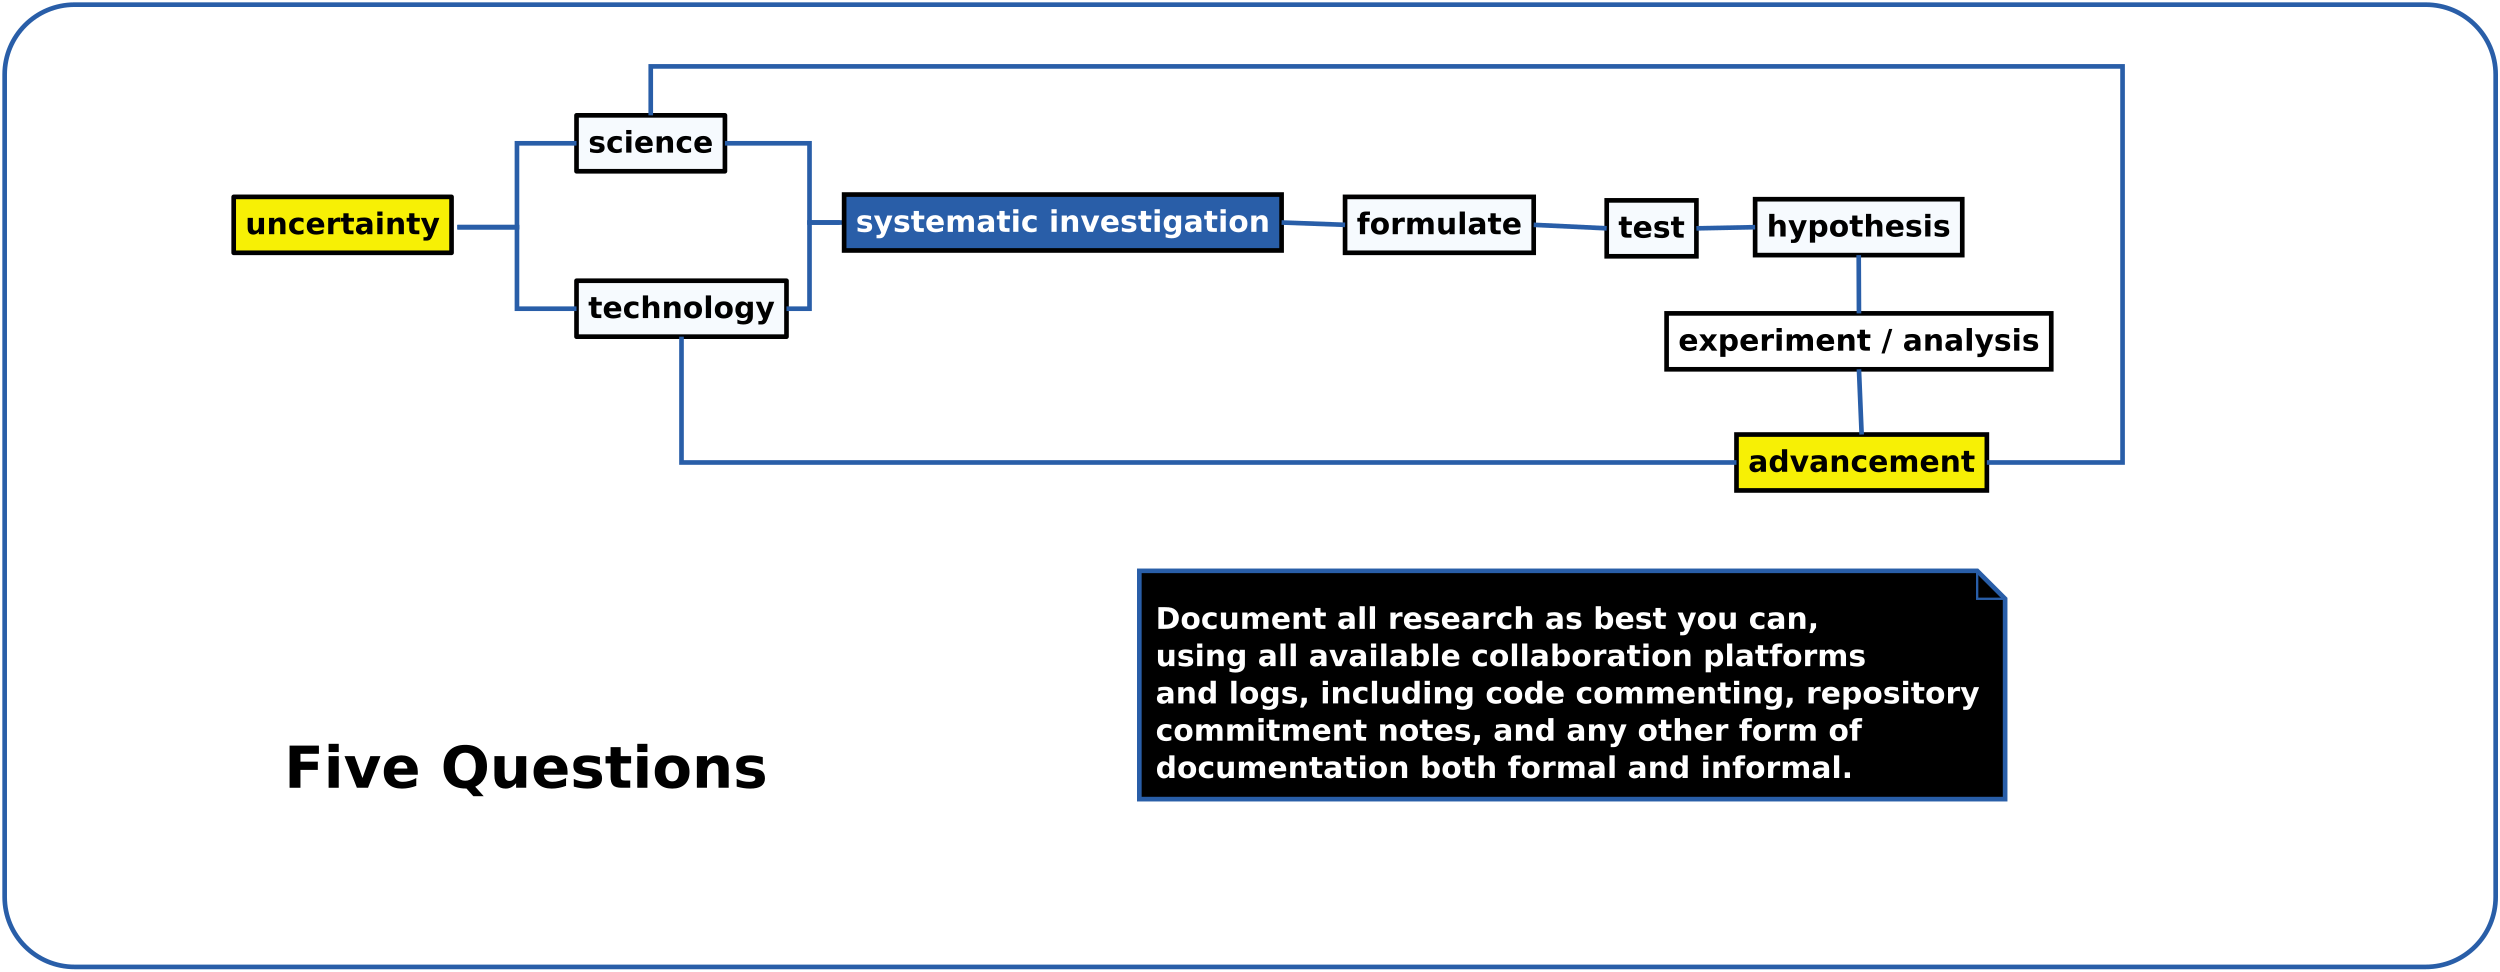 <?xml version="1.0" encoding="UTF-8"?>
<svg xmlns="http://www.w3.org/2000/svg" xmlns:xlink="http://www.w3.org/1999/xlink" width="1073pt" height="417pt" viewBox="0 0 1073 417" version="1.1">
<defs>
<g>
<symbol overflow="visible" id="glyph0-0">
<path style="stroke:none;" d="M 1.234 4.391 L 1.234 -17.5 L 13.656 -17.5 L 13.656 4.391 Z M 2.625 3 L 12.266 3 L 12.266 -16.109 L 2.625 -16.109 Z M 2.625 3 "/>
</symbol>
<symbol overflow="visible" id="glyph0-1">
<path style="stroke:none;" d="M 2.281 -18.094 L 14.875 -18.094 L 14.875 -14.578 L 6.953 -14.578 L 6.953 -11.203 L 14.406 -11.203 L 14.406 -7.672 L 6.953 -7.672 L 6.953 0 L 2.281 0 Z M 2.281 -18.094 "/>
</symbol>
<symbol overflow="visible" id="glyph0-2">
<path style="stroke:none;" d="M 2.078 -13.578 L 6.422 -13.578 L 6.422 0 L 2.078 0 Z M 2.078 -18.859 L 6.422 -18.859 L 6.422 -15.328 L 2.078 -15.328 Z M 2.078 -18.859 "/>
</symbol>
<symbol overflow="visible" id="glyph0-3">
<path style="stroke:none;" d="M 0.375 -13.578 L 4.719 -13.578 L 8.094 -4.188 L 11.469 -13.578 L 15.828 -13.578 L 10.469 0 L 5.703 0 Z M 0.375 -13.578 "/>
</symbol>
<symbol overflow="visible" id="glyph0-4">
<path style="stroke:none;" d="M 15.641 -6.828 L 15.641 -5.594 L 5.484 -5.594 C 5.598 -4.57 5.969 -3.805 6.594 -3.297 C 7.227 -2.785 8.109 -2.531 9.234 -2.531 C 10.148 -2.531 11.086 -2.664 12.047 -2.938 C 13.004 -3.207 13.988 -3.617 15 -4.172 L 15 -0.828 C 13.969 -0.441 12.938 -0.148 11.906 0.047 C 10.883 0.254 9.863 0.359 8.844 0.359 C 6.383 0.359 4.473 -0.266 3.109 -1.516 C 1.742 -2.766 1.062 -4.52 1.062 -6.781 C 1.062 -8.988 1.727 -10.727 3.062 -12 C 4.406 -13.27 6.25 -13.906 8.594 -13.906 C 10.727 -13.906 12.438 -13.258 13.719 -11.969 C 15 -10.688 15.641 -8.973 15.641 -6.828 Z M 11.172 -8.266 C 11.172 -9.086 10.93 -9.75 10.453 -10.25 C 9.973 -10.758 9.348 -11.016 8.578 -11.016 C 7.734 -11.016 7.047 -10.773 6.516 -10.297 C 5.992 -9.828 5.672 -9.148 5.547 -8.266 Z M 11.172 -8.266 "/>
</symbol>
<symbol overflow="visible" id="glyph0-5">
<path style="stroke:none;" d=""/>
</symbol>
<symbol overflow="visible" id="glyph0-6">
<path style="stroke:none;" d="M 11.047 0.328 L 10.688 0.328 C 7.695 0.328 5.375 -0.492 3.719 -2.141 C 2.062 -3.797 1.234 -6.094 1.234 -9.031 C 1.234 -11.969 2.055 -14.266 3.703 -15.922 C 5.359 -17.586 7.641 -18.422 10.547 -18.422 C 13.484 -18.422 15.77 -17.598 17.406 -15.953 C 19.039 -14.305 19.859 -12 19.859 -9.031 C 19.859 -7 19.422 -5.242 18.547 -3.766 C 17.68 -2.297 16.43 -1.191 14.797 -0.453 L 18.453 3.625 L 14 3.625 Z M 10.547 -15.047 C 9.117 -15.047 8.016 -14.52 7.234 -13.469 C 6.453 -12.414 6.062 -10.938 6.062 -9.031 C 6.062 -7.094 6.441 -5.609 7.203 -4.578 C 7.973 -3.547 9.086 -3.031 10.547 -3.031 C 11.973 -3.031 13.078 -3.555 13.859 -4.609 C 14.648 -5.66 15.047 -7.133 15.047 -9.031 C 15.047 -10.938 14.648 -12.414 13.859 -13.469 C 13.078 -14.52 11.973 -15.047 10.547 -15.047 Z M 10.547 -15.047 "/>
</symbol>
<symbol overflow="visible" id="glyph0-7">
<path style="stroke:none;" d="M 1.938 -5.281 L 1.938 -13.578 L 6.297 -13.578 L 6.297 -12.219 C 6.297 -11.477 6.289 -10.551 6.281 -9.438 C 6.281 -8.332 6.281 -7.594 6.281 -7.219 C 6.281 -6.133 6.305 -5.348 6.359 -4.859 C 6.422 -4.379 6.52 -4.031 6.656 -3.812 C 6.832 -3.531 7.062 -3.312 7.344 -3.156 C 7.633 -3.008 7.969 -2.938 8.344 -2.938 C 9.25 -2.938 9.957 -3.281 10.469 -3.969 C 10.988 -4.664 11.25 -5.633 11.25 -6.875 L 11.25 -13.578 L 15.594 -13.578 L 15.594 0 L 11.25 0 L 11.25 -1.969 C 10.594 -1.176 9.898 -0.586 9.172 -0.203 C 8.441 0.172 7.633 0.359 6.75 0.359 C 5.188 0.359 3.992 -0.117 3.172 -1.078 C 2.348 -2.047 1.938 -3.445 1.938 -5.281 Z M 1.938 -5.281 "/>
</symbol>
<symbol overflow="visible" id="glyph0-8">
<path style="stroke:none;" d="M 12.688 -13.156 L 12.688 -9.859 C 11.758 -10.242 10.863 -10.531 10 -10.719 C 9.133 -10.914 8.316 -11.016 7.547 -11.016 C 6.723 -11.016 6.109 -10.91 5.703 -10.703 C 5.305 -10.504 5.109 -10.191 5.109 -9.766 C 5.109 -9.41 5.258 -9.141 5.562 -8.953 C 5.875 -8.773 6.422 -8.641 7.203 -8.547 L 7.969 -8.438 C 10.188 -8.156 11.68 -7.691 12.453 -7.047 C 13.223 -6.398 13.609 -5.383 13.609 -4 C 13.609 -2.551 13.07 -1.461 12 -0.734 C 10.938 -0.004 9.344 0.359 7.219 0.359 C 6.32 0.359 5.395 0.285 4.438 0.141 C 3.477 -0.004 2.492 -0.219 1.484 -0.5 L 1.484 -3.797 C 2.348 -3.379 3.234 -3.062 4.141 -2.844 C 5.055 -2.633 5.984 -2.531 6.922 -2.531 C 7.766 -2.531 8.398 -2.645 8.828 -2.875 C 9.266 -3.113 9.484 -3.461 9.484 -3.922 C 9.484 -4.316 9.332 -4.609 9.031 -4.797 C 8.738 -4.984 8.156 -5.129 7.281 -5.234 L 6.516 -5.328 C 4.578 -5.578 3.219 -6.023 2.438 -6.672 C 1.664 -7.328 1.281 -8.32 1.281 -9.656 C 1.281 -11.094 1.773 -12.16 2.766 -12.859 C 3.754 -13.555 5.266 -13.906 7.297 -13.906 C 8.098 -13.906 8.938 -13.844 9.812 -13.719 C 10.695 -13.602 11.656 -13.414 12.688 -13.156 Z M 12.688 -13.156 "/>
</symbol>
<symbol overflow="visible" id="glyph0-9">
<path style="stroke:none;" d="M 6.828 -17.438 L 6.828 -13.578 L 11.297 -13.578 L 11.297 -10.469 L 6.828 -10.469 L 6.828 -4.719 C 6.828 -4.082 6.953 -3.656 7.203 -3.438 C 7.453 -3.219 7.945 -3.109 8.688 -3.109 L 10.922 -3.109 L 10.922 0 L 7.203 0 C 5.484 0 4.266 -0.352 3.547 -1.062 C 2.836 -1.781 2.484 -3 2.484 -4.719 L 2.484 -10.469 L 0.328 -10.469 L 0.328 -13.578 L 2.484 -13.578 L 2.484 -17.438 Z M 6.828 -17.438 "/>
</symbol>
<symbol overflow="visible" id="glyph0-10">
<path style="stroke:none;" d="M 8.547 -10.797 C 7.586 -10.797 6.852 -10.453 6.344 -9.766 C 5.844 -9.078 5.594 -8.082 5.594 -6.781 C 5.594 -5.477 5.844 -4.477 6.344 -3.781 C 6.852 -3.094 7.586 -2.75 8.547 -2.75 C 9.492 -2.75 10.219 -3.094 10.719 -3.781 C 11.219 -4.477 11.469 -5.477 11.469 -6.781 C 11.469 -8.082 11.219 -9.078 10.719 -9.766 C 10.219 -10.453 9.492 -10.797 8.547 -10.797 Z M 8.547 -13.906 C 10.879 -13.906 12.703 -13.273 14.016 -12.016 C 15.328 -10.754 15.984 -9.008 15.984 -6.781 C 15.984 -4.551 15.328 -2.801 14.016 -1.531 C 12.703 -0.27 10.879 0.359 8.547 0.359 C 6.203 0.359 4.367 -0.27 3.047 -1.531 C 1.723 -2.801 1.062 -4.551 1.062 -6.781 C 1.062 -9.008 1.723 -10.754 3.047 -12.016 C 4.367 -13.273 6.203 -13.906 8.547 -13.906 Z M 8.547 -13.906 "/>
</symbol>
<symbol overflow="visible" id="glyph0-11">
<path style="stroke:none;" d="M 15.734 -8.266 L 15.734 0 L 11.375 0 L 11.375 -6.328 C 11.375 -7.504 11.348 -8.312 11.297 -8.75 C 11.242 -9.195 11.148 -9.523 11.016 -9.734 C 10.848 -10.016 10.617 -10.234 10.328 -10.391 C 10.035 -10.547 9.703 -10.625 9.328 -10.625 C 8.43 -10.625 7.723 -10.273 7.203 -9.578 C 6.68 -8.879 6.422 -7.914 6.422 -6.688 L 6.422 0 L 2.078 0 L 2.078 -13.578 L 6.422 -13.578 L 6.422 -11.594 C 7.078 -12.383 7.77 -12.969 8.5 -13.344 C 9.238 -13.719 10.055 -13.906 10.953 -13.906 C 12.516 -13.906 13.703 -13.422 14.516 -12.453 C 15.328 -11.492 15.734 -10.098 15.734 -8.266 Z M 15.734 -8.266 "/>
</symbol>
<symbol overflow="visible" id="glyph1-0">
<path style="stroke:none;" d="M 0.641 2.266 L 0.641 -9.016 L 7.031 -9.016 L 7.031 2.266 Z M 1.359 1.547 L 6.328 1.547 L 6.328 -8.297 L 1.359 -8.297 Z M 1.359 1.547 "/>
</symbol>
<symbol overflow="visible" id="glyph1-1">
<path style="stroke:none;" d="M 1 -2.719 L 1 -7 L 3.25 -7 L 3.25 -6.297 C 3.25 -5.922 3.242 -5.445 3.234 -4.875 C 3.234 -4.301 3.234 -3.914 3.234 -3.719 C 3.234 -3.156 3.25 -2.75 3.281 -2.5 C 3.312 -2.258 3.363 -2.082 3.438 -1.969 C 3.52 -1.82 3.633 -1.707 3.781 -1.625 C 3.938 -1.551 4.109 -1.516 4.297 -1.516 C 4.766 -1.516 5.129 -1.691 5.391 -2.047 C 5.66 -2.41 5.797 -2.91 5.797 -3.547 L 5.797 -7 L 8.031 -7 L 8.031 0 L 5.797 0 L 5.797 -1.016 C 5.461 -0.609 5.102 -0.305 4.719 -0.109 C 4.344 0.086 3.93 0.188 3.484 0.188 C 2.672 0.188 2.051 -0.062 1.625 -0.562 C 1.207 -1.062 1 -1.781 1 -2.719 Z M 1 -2.719 "/>
</symbol>
<symbol overflow="visible" id="glyph1-2">
<path style="stroke:none;" d="M 8.109 -4.266 L 8.109 0 L 5.859 0 L 5.859 -3.266 C 5.859 -3.867 5.844 -4.285 5.812 -4.516 C 5.789 -4.742 5.75 -4.91 5.688 -5.016 C 5.594 -5.16 5.469 -5.273 5.312 -5.359 C 5.164 -5.441 5 -5.484 4.812 -5.484 C 4.344 -5.484 3.973 -5.301 3.703 -4.938 C 3.441 -4.582 3.312 -4.082 3.312 -3.438 L 3.312 0 L 1.078 0 L 1.078 -7 L 3.312 -7 L 3.312 -5.969 C 3.645 -6.375 4 -6.676 4.375 -6.875 C 4.758 -7.07 5.18 -7.172 5.641 -7.172 C 6.453 -7.172 7.066 -6.922 7.484 -6.422 C 7.898 -5.93 8.109 -5.211 8.109 -4.266 Z M 8.109 -4.266 "/>
</symbol>
<symbol overflow="visible" id="glyph1-3">
<path style="stroke:none;" d="M 6.734 -6.781 L 6.734 -4.953 C 6.43 -5.16 6.125 -5.312 5.812 -5.406 C 5.508 -5.508 5.191 -5.562 4.859 -5.562 C 4.234 -5.562 3.742 -5.379 3.391 -5.016 C 3.047 -4.648 2.875 -4.145 2.875 -3.5 C 2.875 -2.844 3.047 -2.332 3.391 -1.969 C 3.742 -1.602 4.234 -1.422 4.859 -1.422 C 5.211 -1.422 5.547 -1.473 5.859 -1.578 C 6.172 -1.68 6.461 -1.832 6.734 -2.031 L 6.734 -0.203 C 6.379 -0.078 6.02 0.016 5.656 0.078 C 5.301 0.148 4.941 0.188 4.578 0.188 C 3.316 0.188 2.328 -0.133 1.609 -0.781 C 0.898 -1.438 0.547 -2.344 0.547 -3.5 C 0.547 -4.645 0.898 -5.539 1.609 -6.188 C 2.328 -6.844 3.316 -7.172 4.578 -7.172 C 4.941 -7.172 5.301 -7.133 5.656 -7.062 C 6.02 -7 6.379 -6.906 6.734 -6.781 Z M 6.734 -6.781 "/>
</symbol>
<symbol overflow="visible" id="glyph1-4">
<path style="stroke:none;" d="M 8.062 -3.516 L 8.062 -2.875 L 2.828 -2.875 C 2.879 -2.352 3.066 -1.961 3.391 -1.703 C 3.723 -1.441 4.18 -1.312 4.766 -1.312 C 5.234 -1.312 5.711 -1.379 6.203 -1.516 C 6.703 -1.648 7.211 -1.863 7.734 -2.156 L 7.734 -0.422 C 7.203 -0.223 6.672 -0.07 6.141 0.031 C 5.609 0.133 5.082 0.188 4.562 0.188 C 3.289 0.188 2.301 -0.133 1.594 -0.781 C 0.895 -1.426 0.547 -2.332 0.547 -3.5 C 0.547 -4.633 0.891 -5.531 1.578 -6.188 C 2.273 -6.844 3.227 -7.172 4.438 -7.172 C 5.531 -7.172 6.406 -6.836 7.062 -6.172 C 7.727 -5.516 8.062 -4.629 8.062 -3.516 Z M 5.766 -4.266 C 5.766 -4.691 5.641 -5.035 5.391 -5.297 C 5.141 -5.555 4.816 -5.688 4.422 -5.688 C 3.984 -5.688 3.629 -5.562 3.359 -5.312 C 3.086 -5.07 2.922 -4.723 2.859 -4.266 Z M 5.766 -4.266 "/>
</symbol>
<symbol overflow="visible" id="glyph1-5">
<path style="stroke:none;" d="M 6.281 -5.094 C 6.082 -5.188 5.883 -5.254 5.688 -5.297 C 5.5 -5.336 5.305 -5.359 5.109 -5.359 C 4.535 -5.359 4.094 -5.172 3.781 -4.797 C 3.469 -4.43 3.312 -3.906 3.312 -3.219 L 3.312 0 L 1.078 0 L 1.078 -7 L 3.312 -7 L 3.312 -5.844 C 3.602 -6.301 3.93 -6.633 4.297 -6.844 C 4.672 -7.062 5.117 -7.172 5.641 -7.172 C 5.711 -7.172 5.789 -7.164 5.875 -7.156 C 5.969 -7.145 6.098 -7.129 6.266 -7.109 Z M 6.281 -5.094 "/>
</symbol>
<symbol overflow="visible" id="glyph1-6">
<path style="stroke:none;" d="M 3.516 -8.984 L 3.516 -7 L 5.828 -7 L 5.828 -5.406 L 3.516 -5.406 L 3.516 -2.438 C 3.516 -2.102 3.578 -1.879 3.703 -1.766 C 3.836 -1.648 4.098 -1.594 4.484 -1.594 L 5.625 -1.594 L 5.625 0 L 3.719 0 C 2.832 0 2.203 -0.18 1.828 -0.547 C 1.461 -0.922 1.281 -1.551 1.281 -2.438 L 1.281 -5.406 L 0.172 -5.406 L 0.172 -7 L 1.281 -7 L 1.281 -8.984 Z M 3.516 -8.984 "/>
</symbol>
<symbol overflow="visible" id="glyph1-7">
<path style="stroke:none;" d="M 4.219 -3.156 C 3.75 -3.156 3.395 -3.07 3.156 -2.906 C 2.926 -2.75 2.812 -2.52 2.812 -2.219 C 2.812 -1.926 2.906 -1.703 3.094 -1.547 C 3.281 -1.391 3.539 -1.312 3.875 -1.312 C 4.301 -1.312 4.656 -1.461 4.938 -1.766 C 5.227 -2.066 5.375 -2.441 5.375 -2.891 L 5.375 -3.156 Z M 7.625 -4 L 7.625 0 L 5.375 0 L 5.375 -1.031 C 5.07 -0.613 4.734 -0.305 4.359 -0.109 C 3.984 0.086 3.531 0.188 3 0.188 C 2.27 0.188 1.676 -0.023 1.219 -0.453 C 0.77 -0.879 0.547 -1.426 0.547 -2.094 C 0.547 -2.914 0.828 -3.52 1.391 -3.906 C 1.961 -4.289 2.852 -4.484 4.062 -4.484 L 5.375 -4.484 L 5.375 -4.656 C 5.375 -5.008 5.234 -5.27 4.953 -5.438 C 4.672 -5.602 4.238 -5.688 3.656 -5.688 C 3.176 -5.688 2.727 -5.633 2.312 -5.531 C 1.895 -5.438 1.508 -5.297 1.156 -5.109 L 1.156 -6.812 C 1.633 -6.926 2.113 -7.016 2.594 -7.078 C 3.082 -7.141 3.57 -7.172 4.062 -7.172 C 5.32 -7.172 6.227 -6.922 6.781 -6.422 C 7.344 -5.922 7.625 -5.113 7.625 -4 Z M 7.625 -4 "/>
</symbol>
<symbol overflow="visible" id="glyph1-8">
<path style="stroke:none;" d="M 1.078 -7 L 3.312 -7 L 3.312 0 L 1.078 0 Z M 1.078 -9.719 L 3.312 -9.719 L 3.312 -7.891 L 1.078 -7.891 Z M 1.078 -9.719 "/>
</symbol>
<symbol overflow="visible" id="glyph1-9">
<path style="stroke:none;" d="M 0.156 -7 L 2.391 -7 L 4.281 -2.25 L 5.875 -7 L 8.109 -7 L 5.172 0.656 C 4.867 1.438 4.52 1.984 4.125 2.297 C 3.738 2.609 3.223 2.766 2.578 2.766 L 1.281 2.766 L 1.281 1.297 L 1.984 1.297 C 2.359 1.297 2.629 1.234 2.797 1.109 C 2.973 0.992 3.113 0.781 3.219 0.469 L 3.281 0.266 Z M 0.156 -7 "/>
</symbol>
<symbol overflow="visible" id="glyph1-10">
<path style="stroke:none;" d="M 6.547 -6.781 L 6.547 -5.078 C 6.066 -5.273 5.602 -5.426 5.156 -5.531 C 4.707 -5.633 4.285 -5.688 3.891 -5.688 C 3.461 -5.688 3.145 -5.629 2.938 -5.516 C 2.738 -5.41 2.641 -5.25 2.641 -5.031 C 2.641 -4.852 2.719 -4.711 2.875 -4.609 C 3.031 -4.516 3.312 -4.445 3.719 -4.406 L 4.109 -4.344 C 5.254 -4.195 6.023 -3.957 6.422 -3.625 C 6.816 -3.289 7.016 -2.77 7.016 -2.062 C 7.016 -1.312 6.738 -0.75 6.188 -0.375 C 5.633 0 4.812 0.188 3.719 0.188 C 3.258 0.188 2.781 0.148 2.281 0.078 C 1.789 0.004 1.285 -0.102 0.766 -0.25 L 0.766 -1.953 C 1.211 -1.734 1.672 -1.57 2.141 -1.469 C 2.609 -1.363 3.082 -1.312 3.562 -1.312 C 4 -1.312 4.328 -1.367 4.547 -1.484 C 4.773 -1.609 4.891 -1.789 4.891 -2.031 C 4.891 -2.227 4.812 -2.375 4.656 -2.469 C 4.508 -2.57 4.207 -2.648 3.75 -2.703 L 3.359 -2.75 C 2.359 -2.875 1.656 -3.102 1.25 -3.438 C 0.852 -3.781 0.656 -4.297 0.656 -4.984 C 0.656 -5.723 0.91 -6.27 1.422 -6.625 C 1.93 -6.988 2.711 -7.172 3.766 -7.172 C 4.172 -7.172 4.602 -7.141 5.062 -7.078 C 5.52 -7.016 6.016 -6.914 6.547 -6.781 Z M 6.547 -6.781 "/>
</symbol>
<symbol overflow="visible" id="glyph1-11">
<path style="stroke:none;" d="M 8.109 -4.266 L 8.109 0 L 5.859 0 L 5.859 -3.25 C 5.859 -3.863 5.844 -4.285 5.812 -4.516 C 5.789 -4.742 5.75 -4.91 5.688 -5.016 C 5.594 -5.16 5.469 -5.273 5.312 -5.359 C 5.164 -5.441 5 -5.484 4.812 -5.484 C 4.344 -5.484 3.973 -5.301 3.703 -4.938 C 3.441 -4.582 3.312 -4.082 3.312 -3.438 L 3.312 0 L 1.078 0 L 1.078 -9.719 L 3.312 -9.719 L 3.312 -5.969 C 3.645 -6.375 4 -6.676 4.375 -6.875 C 4.758 -7.07 5.18 -7.172 5.641 -7.172 C 6.453 -7.172 7.066 -6.922 7.484 -6.422 C 7.898 -5.93 8.109 -5.211 8.109 -4.266 Z M 8.109 -4.266 "/>
</symbol>
<symbol overflow="visible" id="glyph1-12">
<path style="stroke:none;" d="M 4.406 -5.562 C 3.906 -5.562 3.523 -5.383 3.266 -5.031 C 3.004 -4.676 2.875 -4.164 2.875 -3.5 C 2.875 -2.82 3.004 -2.305 3.266 -1.953 C 3.523 -1.598 3.906 -1.422 4.406 -1.422 C 4.895 -1.422 5.266 -1.598 5.516 -1.953 C 5.773 -2.305 5.906 -2.82 5.906 -3.5 C 5.906 -4.164 5.773 -4.676 5.516 -5.031 C 5.266 -5.383 4.895 -5.562 4.406 -5.562 Z M 4.406 -7.172 C 5.613 -7.172 6.551 -6.844 7.219 -6.188 C 7.895 -5.539 8.234 -4.645 8.234 -3.5 C 8.234 -2.344 7.895 -1.438 7.219 -0.781 C 6.551 -0.133 5.613 0.188 4.406 0.188 C 3.195 0.188 2.25 -0.133 1.562 -0.781 C 0.883 -1.438 0.547 -2.344 0.547 -3.5 C 0.547 -4.645 0.883 -5.539 1.562 -6.188 C 2.25 -6.844 3.195 -7.172 4.406 -7.172 Z M 4.406 -7.172 "/>
</symbol>
<symbol overflow="visible" id="glyph1-13">
<path style="stroke:none;" d="M 1.078 -9.719 L 3.312 -9.719 L 3.312 0 L 1.078 0 Z M 1.078 -9.719 "/>
</symbol>
<symbol overflow="visible" id="glyph1-14">
<path style="stroke:none;" d="M 5.844 -1.188 C 5.531 -0.781 5.188 -0.477 4.812 -0.281 C 4.445 -0.094 4.02 0 3.531 0 C 2.676 0 1.969 -0.332 1.406 -1 C 0.852 -1.676 0.578 -2.535 0.578 -3.578 C 0.578 -4.629 0.852 -5.488 1.406 -6.156 C 1.969 -6.82 2.676 -7.156 3.531 -7.156 C 4.02 -7.156 4.445 -7.055 4.812 -6.859 C 5.188 -6.672 5.531 -6.375 5.844 -5.969 L 5.844 -7 L 8.078 -7 L 8.078 -0.703 C 8.078 0.422 7.723 1.281 7.016 1.875 C 6.305 2.469 5.281 2.766 3.938 2.766 C 3.5 2.766 3.07 2.727 2.656 2.656 C 2.25 2.594 1.844 2.492 1.438 2.359 L 1.438 0.609 C 1.82 0.836 2.203 1.004 2.578 1.109 C 2.953 1.223 3.332 1.281 3.719 1.281 C 4.445 1.281 4.984 1.117 5.328 0.797 C 5.672 0.473 5.844 -0.023 5.844 -0.703 Z M 4.359 -5.547 C 3.898 -5.547 3.539 -5.375 3.281 -5.031 C 3.02 -4.688 2.891 -4.203 2.891 -3.578 C 2.891 -2.941 3.016 -2.457 3.266 -2.125 C 3.516 -1.789 3.879 -1.625 4.359 -1.625 C 4.828 -1.625 5.191 -1.797 5.453 -2.141 C 5.711 -2.484 5.844 -2.961 5.844 -3.578 C 5.844 -4.203 5.711 -4.688 5.453 -5.031 C 5.191 -5.375 4.828 -5.547 4.359 -5.547 Z M 4.359 -5.547 "/>
</symbol>
<symbol overflow="visible" id="glyph1-15">
<path style="stroke:none;" d="M 7.562 -5.844 C 7.844 -6.27 8.176 -6.598 8.562 -6.828 C 8.957 -7.055 9.391 -7.172 9.859 -7.172 C 10.66 -7.172 11.27 -6.922 11.688 -6.422 C 12.113 -5.93 12.328 -5.211 12.328 -4.266 L 12.328 0 L 10.078 0 L 10.078 -3.656 C 10.078 -3.707 10.078 -3.758 10.078 -3.812 C 10.078 -3.875 10.078 -3.957 10.078 -4.062 C 10.078 -4.562 10.004 -4.922 9.859 -5.141 C 9.711 -5.367 9.477 -5.484 9.156 -5.484 C 8.727 -5.484 8.398 -5.305 8.172 -4.953 C 7.941 -4.609 7.82 -4.102 7.812 -3.438 L 7.812 0 L 5.562 0 L 5.562 -3.656 C 5.562 -4.426 5.492 -4.922 5.359 -5.141 C 5.234 -5.367 5 -5.484 4.656 -5.484 C 4.227 -5.484 3.895 -5.305 3.656 -4.953 C 3.426 -4.598 3.312 -4.094 3.312 -3.438 L 3.312 0 L 1.062 0 L 1.062 -7 L 3.312 -7 L 3.312 -5.969 C 3.582 -6.363 3.895 -6.66 4.25 -6.859 C 4.613 -7.066 5.008 -7.172 5.438 -7.172 C 5.914 -7.172 6.336 -7.051 6.703 -6.812 C 7.078 -6.582 7.363 -6.258 7.562 -5.844 Z M 7.562 -5.844 "/>
</symbol>
<symbol overflow="visible" id="glyph1-16">
<path style="stroke:none;" d=""/>
</symbol>
<symbol overflow="visible" id="glyph1-17">
<path style="stroke:none;" d="M 0.188 -7 L 2.438 -7 L 4.172 -2.156 L 5.906 -7 L 8.156 -7 L 5.406 0 L 2.938 0 Z M 0.188 -7 "/>
</symbol>
<symbol overflow="visible" id="glyph1-18">
<path style="stroke:none;" d="M 5.688 -9.719 L 5.688 -8.25 L 4.438 -8.25 C 4.125 -8.25 3.906 -8.191 3.781 -8.078 C 3.656 -7.961 3.594 -7.766 3.594 -7.484 L 3.594 -7 L 5.5 -7 L 5.5 -5.406 L 3.594 -5.406 L 3.594 0 L 1.359 0 L 1.359 -5.406 L 0.25 -5.406 L 0.25 -7 L 1.359 -7 L 1.359 -7.484 C 1.359 -8.242 1.566 -8.805 1.984 -9.172 C 2.41 -9.535 3.07 -9.719 3.969 -9.719 Z M 5.688 -9.719 "/>
</symbol>
<symbol overflow="visible" id="glyph1-19">
<path style="stroke:none;" d="M 3.312 -1.016 L 3.312 2.656 L 1.078 2.656 L 1.078 -7 L 3.312 -7 L 3.312 -5.969 C 3.625 -6.375 3.969 -6.676 4.344 -6.875 C 4.719 -7.07 5.145 -7.172 5.625 -7.172 C 6.488 -7.172 7.195 -6.828 7.75 -6.141 C 8.301 -5.453 8.578 -4.57 8.578 -3.5 C 8.578 -2.414 8.301 -1.531 7.75 -0.844 C 7.195 -0.156 6.488 0.188 5.625 0.188 C 5.145 0.188 4.719 0.086 4.344 -0.109 C 3.969 -0.305 3.625 -0.609 3.312 -1.016 Z M 4.797 -5.547 C 4.316 -5.547 3.945 -5.367 3.688 -5.016 C 3.438 -4.66 3.312 -4.156 3.312 -3.5 C 3.312 -2.832 3.438 -2.32 3.688 -1.969 C 3.945 -1.613 4.316 -1.438 4.797 -1.438 C 5.273 -1.438 5.641 -1.613 5.891 -1.969 C 6.148 -2.32 6.281 -2.832 6.281 -3.5 C 6.281 -4.164 6.148 -4.672 5.891 -5.016 C 5.641 -5.367 5.273 -5.547 4.797 -5.547 Z M 4.797 -5.547 "/>
</symbol>
<symbol overflow="visible" id="glyph1-20">
<path style="stroke:none;" d="M 2.844 -3.578 L 0.312 -7 L 2.688 -7 L 4.125 -4.922 L 5.562 -7 L 7.938 -7 L 5.406 -3.594 L 8.062 0 L 5.688 0 L 4.125 -2.219 L 2.562 0 L 0.188 0 Z M 2.844 -3.578 "/>
</symbol>
<symbol overflow="visible" id="glyph1-21">
<path style="stroke:none;" d="M 3.281 -9.328 L 4.672 -9.328 L 1.375 1.188 L 0 1.188 Z M 3.281 -9.328 "/>
</symbol>
<symbol overflow="visible" id="glyph1-22">
<path style="stroke:none;" d="M 5.844 -5.969 L 5.844 -9.719 L 8.078 -9.719 L 8.078 0 L 5.844 0 L 5.844 -1.016 C 5.531 -0.598 5.188 -0.289 4.812 -0.094 C 4.445 0.094 4.02 0.188 3.531 0.188 C 2.664 0.188 1.957 -0.156 1.406 -0.844 C 0.852 -1.531 0.578 -2.414 0.578 -3.5 C 0.578 -4.57 0.852 -5.453 1.406 -6.141 C 1.957 -6.828 2.664 -7.172 3.531 -7.172 C 4.008 -7.172 4.438 -7.07 4.812 -6.875 C 5.188 -6.676 5.531 -6.375 5.844 -5.969 Z M 4.359 -1.438 C 4.836 -1.438 5.203 -1.613 5.453 -1.969 C 5.711 -2.32 5.844 -2.832 5.844 -3.5 C 5.844 -4.164 5.711 -4.672 5.453 -5.016 C 5.203 -5.367 4.836 -5.547 4.359 -5.547 C 3.891 -5.547 3.523 -5.367 3.266 -5.016 C 3.016 -4.672 2.891 -4.164 2.891 -3.5 C 2.891 -2.832 3.016 -2.32 3.266 -1.969 C 3.523 -1.613 3.891 -1.438 4.359 -1.438 Z M 4.359 -1.438 "/>
</symbol>
<symbol overflow="visible" id="glyph1-23">
<path style="stroke:none;" d="M 3.578 -7.516 L 3.578 -1.812 L 4.438 -1.812 C 5.426 -1.812 6.176 -2.055 6.688 -2.547 C 7.207 -3.035 7.469 -3.742 7.469 -4.672 C 7.469 -5.598 7.207 -6.301 6.688 -6.781 C 6.176 -7.27 5.426 -7.516 4.438 -7.516 Z M 1.172 -9.328 L 3.719 -9.328 C 5.133 -9.328 6.188 -9.223 6.875 -9.016 C 7.57 -8.816 8.164 -8.477 8.656 -8 C 9.094 -7.57 9.414 -7.082 9.625 -6.531 C 9.844 -5.988 9.953 -5.367 9.953 -4.672 C 9.953 -3.973 9.844 -3.348 9.625 -2.797 C 9.414 -2.242 9.094 -1.754 8.656 -1.328 C 8.156 -0.848 7.555 -0.504 6.859 -0.297 C 6.16 -0.098 5.113 0 3.719 0 L 1.172 0 Z M 1.172 -9.328 "/>
</symbol>
<symbol overflow="visible" id="glyph1-24">
<path style="stroke:none;" d="M 4.797 -1.438 C 5.273 -1.438 5.641 -1.613 5.891 -1.969 C 6.148 -2.32 6.281 -2.832 6.281 -3.5 C 6.281 -4.164 6.148 -4.672 5.891 -5.016 C 5.641 -5.367 5.273 -5.547 4.797 -5.547 C 4.316 -5.547 3.945 -5.367 3.688 -5.016 C 3.438 -4.66 3.312 -4.156 3.312 -3.5 C 3.312 -2.832 3.438 -2.32 3.688 -1.969 C 3.945 -1.613 4.316 -1.438 4.797 -1.438 Z M 3.312 -5.969 C 3.625 -6.375 3.969 -6.676 4.344 -6.875 C 4.719 -7.07 5.145 -7.172 5.625 -7.172 C 6.488 -7.172 7.195 -6.828 7.75 -6.141 C 8.301 -5.453 8.578 -4.57 8.578 -3.5 C 8.578 -2.414 8.301 -1.531 7.75 -0.844 C 7.195 -0.156 6.488 0.188 5.625 0.188 C 5.145 0.188 4.719 0.086 4.344 -0.109 C 3.969 -0.305 3.625 -0.609 3.312 -1.016 L 3.312 0 L 1.078 0 L 1.078 -9.719 L 3.312 -9.719 Z M 3.312 -5.969 "/>
</symbol>
<symbol overflow="visible" id="glyph1-25">
<path style="stroke:none;" d="M 1.312 -2.422 L 3.562 -2.422 L 3.562 -0.516 L 2.016 1.812 L 0.688 1.812 L 1.312 -0.516 Z M 1.312 -2.422 "/>
</symbol>
<symbol overflow="visible" id="glyph1-26">
<path style="stroke:none;" d="M 1.312 -2.422 L 3.562 -2.422 L 3.562 0 L 1.312 0 Z M 1.312 -2.422 "/>
</symbol>
</g>
</defs>
<g id="surface201888">
<rect x="0" y="0" width="1073" height="417" style="fill:rgb(100%,100%,100%);fill-opacity:1;stroke:none;"/>
<path style="fill-rule:evenodd;fill:rgb(100%,100%,100%);fill-opacity:1;stroke-width:0.1;stroke-linecap:butt;stroke-linejoin:round;stroke:rgb(16.078%,36.863%,65.882%);stroke-opacity:1;stroke-miterlimit:10;" d="M 5.85 3.15 C 5.021 3.15 4.35 3.821 4.35 4.65 L 4.35 22.3 C 4.35 23.129 5.021 23.8 5.85 23.8 L 56.307 23.8 C 57.136 23.8 57.807 23.129 57.807 22.3 L 57.807 4.65 C 57.807 3.821 57.136 3.15 56.307 3.15 Z M 5.85 3.15 " transform="matrix(20,0,0,20,-85,-61)"/>
<g style="fill:rgb(0%,0%,0%);fill-opacity:1;">
  <use xlink:href="#glyph0-1" x="122" y="338.107"/>
  <use xlink:href="#glyph0-2" x="138.965" y="338.107"/>
  <use xlink:href="#glyph0-3" x="147.477" y="338.107"/>
  <use xlink:href="#glyph0-4" x="163.666" y="338.107"/>
  <use xlink:href="#glyph0-5" x="180.51" y="338.107"/>
  <use xlink:href="#glyph0-6" x="189.156" y="338.107"/>
  <use xlink:href="#glyph0-7" x="210.268" y="338.107"/>
  <use xlink:href="#glyph0-4" x="227.948" y="338.107"/>
  <use xlink:href="#glyph0-8" x="244.792" y="338.107"/>
  <use xlink:href="#glyph0-9" x="259.574" y="338.107"/>
  <use xlink:href="#glyph0-2" x="271.446" y="338.107"/>
  <use xlink:href="#glyph0-10" x="279.958" y="338.107"/>
  <use xlink:href="#glyph0-11" x="297.02" y="338.107"/>
  <use xlink:href="#glyph0-8" x="314.701" y="338.107"/>
</g>
<path style="fill-rule:evenodd;fill:rgb(96.863%,94.118%,1.961%);fill-opacity:1;stroke-width:0.1;stroke-linecap:butt;stroke-linejoin:round;stroke:rgb(0%,0%,0%);stroke-opacity:1;stroke-miterlimit:10;" d="M 9.265 7.275 L 13.94 7.275 L 13.94 8.475 L 9.265 8.475 Z M 9.265 7.275 " transform="matrix(20,0,0,20,-85,-61)"/>
<g style="fill:rgb(0%,0%,0%);fill-opacity:1;">
  <use xlink:href="#glyph1-1" x="105.293" y="100.506"/>
  <use xlink:href="#glyph1-2" x="114.405" y="100.506"/>
  <use xlink:href="#glyph1-3" x="123.518" y="100.506"/>
  <use xlink:href="#glyph1-4" x="131.105" y="100.506"/>
  <use xlink:href="#glyph1-5" x="139.786" y="100.506"/>
  <use xlink:href="#glyph1-6" x="146.099" y="100.506"/>
  <use xlink:href="#glyph1-7" x="152.217" y="100.506"/>
  <use xlink:href="#glyph1-8" x="160.855" y="100.506"/>
  <use xlink:href="#glyph1-2" x="165.242" y="100.506"/>
  <use xlink:href="#glyph1-6" x="174.355" y="100.506"/>
  <use xlink:href="#glyph1-9" x="180.473" y="100.506"/>
</g>
<path style="fill-rule:evenodd;fill:rgb(96.471%,98.039%,99.608%);fill-opacity:1;stroke-width:0.1;stroke-linecap:butt;stroke-linejoin:round;stroke:rgb(0%,0%,0%);stroke-opacity:1;stroke-miterlimit:10;" d="M 16.622 5.525 L 19.807 5.525 L 19.807 6.725 L 16.622 6.725 Z M 16.622 5.525 " transform="matrix(20,0,0,20,-85,-61)"/>
<g style="fill:rgb(0%,0%,0%);fill-opacity:1;">
  <use xlink:href="#glyph1-10" x="252.484" y="65.506"/>
  <use xlink:href="#glyph1-3" x="260.103" y="65.506"/>
  <use xlink:href="#glyph1-8" x="267.69" y="65.506"/>
  <use xlink:href="#glyph1-4" x="272.078" y="65.506"/>
  <use xlink:href="#glyph1-2" x="280.759" y="65.506"/>
  <use xlink:href="#glyph1-3" x="289.871" y="65.506"/>
  <use xlink:href="#glyph1-4" x="297.459" y="65.506"/>
</g>
<path style="fill-rule:evenodd;fill:rgb(96.471%,98.039%,99.608%);fill-opacity:1;stroke-width:0.1;stroke-linecap:butt;stroke-linejoin:round;stroke:rgb(0%,0%,0%);stroke-opacity:1;stroke-miterlimit:10;" d="M 16.622 9.075 L 21.128 9.075 L 21.128 10.275 L 16.622 10.275 Z M 16.622 9.075 " transform="matrix(20,0,0,20,-85,-61)"/>
<g style="fill:rgb(0%,0%,0%);fill-opacity:1;">
  <use xlink:href="#glyph1-6" x="252.461" y="136.506"/>
  <use xlink:href="#glyph1-4" x="258.58" y="136.506"/>
  <use xlink:href="#glyph1-3" x="267.261" y="136.506"/>
  <use xlink:href="#glyph1-11" x="274.848" y="136.506"/>
  <use xlink:href="#glyph1-2" x="283.961" y="136.506"/>
  <use xlink:href="#glyph1-12" x="293.073" y="136.506"/>
  <use xlink:href="#glyph1-13" x="301.867" y="136.506"/>
  <use xlink:href="#glyph1-12" x="306.254" y="136.506"/>
  <use xlink:href="#glyph1-14" x="315.048" y="136.506"/>
  <use xlink:href="#glyph1-9" x="324.21" y="136.506"/>
</g>
<path style="fill:none;stroke-width:0.1;stroke-linecap:butt;stroke-linejoin:miter;stroke:rgb(16.078%,36.863%,65.882%);stroke-opacity:1;stroke-miterlimit:10;" d="M 14.065 7.925 L 15.344 7.925 L 15.344 6.125 L 16.622 6.125 " transform="matrix(20,0,0,20,-85,-61)"/>
<path style="fill:none;stroke-width:0.1;stroke-linecap:butt;stroke-linejoin:miter;stroke:rgb(16.078%,36.863%,65.882%);stroke-opacity:1;stroke-miterlimit:10;" d="M 14.065 7.925 L 15.344 7.925 L 15.344 9.675 L 16.622 9.675 " transform="matrix(20,0,0,20,-85,-61)"/>
<path style="fill:none;stroke-width:0.1;stroke-linecap:butt;stroke-linejoin:miter;stroke:rgb(16.078%,36.863%,65.882%);stroke-opacity:1;stroke-miterlimit:10;" d="M 19.807 6.125 L 21.622 6.125 L 21.622 7.825 L 22.272 7.825 " transform="matrix(20,0,0,20,-85,-61)"/>
<path style="fill:none;stroke-width:0.1;stroke-linecap:butt;stroke-linejoin:miter;stroke:rgb(16.078%,36.863%,65.882%);stroke-opacity:1;stroke-miterlimit:10;" d="M 21.128 9.675 L 21.622 9.675 L 21.622 7.825 L 22.322 7.825 " transform="matrix(20,0,0,20,-85,-61)"/>
<path style="fill-rule:evenodd;fill:rgb(16.078%,36.863%,65.882%);fill-opacity:1;stroke-width:0.1;stroke-linecap:butt;stroke-linejoin:miter;stroke:rgb(0%,0%,0%);stroke-opacity:1;stroke-miterlimit:10;" d="M 22.365 7.225 L 31.753 7.225 L 31.753 8.425 L 22.365 8.425 Z M 22.365 7.225 " transform="matrix(20,0,0,20,-85,-61)"/>
<g style="fill:rgb(100%,100%,100%);fill-opacity:1;">
  <use xlink:href="#glyph1-10" x="367.309" y="99.506"/>
  <use xlink:href="#glyph1-9" x="374.927" y="99.506"/>
  <use xlink:href="#glyph1-10" x="383.271" y="99.506"/>
  <use xlink:href="#glyph1-6" x="390.889" y="99.506"/>
  <use xlink:href="#glyph1-4" x="397.008" y="99.506"/>
  <use xlink:href="#glyph1-15" x="405.689" y="99.506"/>
  <use xlink:href="#glyph1-7" x="419.027" y="99.506"/>
  <use xlink:href="#glyph1-6" x="427.664" y="99.506"/>
  <use xlink:href="#glyph1-8" x="433.783" y="99.506"/>
  <use xlink:href="#glyph1-3" x="438.17" y="99.506"/>
  <use xlink:href="#glyph1-16" x="445.757" y="99.506"/>
  <use xlink:href="#glyph1-8" x="450.214" y="99.506"/>
  <use xlink:href="#glyph1-2" x="454.601" y="99.506"/>
  <use xlink:href="#glyph1-17" x="463.713" y="99.506"/>
  <use xlink:href="#glyph1-4" x="472.057" y="99.506"/>
  <use xlink:href="#glyph1-10" x="480.738" y="99.506"/>
  <use xlink:href="#glyph1-6" x="488.357" y="99.506"/>
  <use xlink:href="#glyph1-8" x="494.475" y="99.506"/>
  <use xlink:href="#glyph1-14" x="498.863" y="99.506"/>
  <use xlink:href="#glyph1-7" x="508.025" y="99.506"/>
  <use xlink:href="#glyph1-6" x="516.663" y="99.506"/>
  <use xlink:href="#glyph1-8" x="522.781" y="99.506"/>
  <use xlink:href="#glyph1-12" x="527.169" y="99.506"/>
  <use xlink:href="#glyph1-2" x="535.963" y="99.506"/>
</g>
<path style="fill-rule:evenodd;fill:rgb(96.471%,98.039%,99.608%);fill-opacity:1;stroke-width:0.1;stroke-linecap:butt;stroke-linejoin:miter;stroke:rgb(0%,0%,0%);stroke-opacity:1;stroke-miterlimit:10;" d="M 33.115 7.275 L 37.163 7.275 L 37.163 8.475 L 33.115 8.475 Z M 33.115 7.275 " transform="matrix(20,0,0,20,-85,-61)"/>
<g style="fill:rgb(0%,0%,0%);fill-opacity:1;">
  <use xlink:href="#glyph1-18" x="582.305" y="100.506"/>
  <use xlink:href="#glyph1-12" x="587.873" y="100.506"/>
  <use xlink:href="#glyph1-5" x="596.667" y="100.506"/>
  <use xlink:href="#glyph1-15" x="602.979" y="100.506"/>
  <use xlink:href="#glyph1-1" x="616.317" y="100.506"/>
  <use xlink:href="#glyph1-13" x="625.429" y="100.506"/>
  <use xlink:href="#glyph1-7" x="629.817" y="100.506"/>
  <use xlink:href="#glyph1-6" x="638.454" y="100.506"/>
  <use xlink:href="#glyph1-4" x="644.573" y="100.506"/>
</g>
<path style="fill-rule:evenodd;fill:rgb(96.471%,98.039%,99.608%);fill-opacity:1;stroke-width:0.1;stroke-linecap:butt;stroke-linejoin:miter;stroke:rgb(0%,0%,0%);stroke-opacity:1;stroke-miterlimit:10;" d="M 38.73 7.35 L 40.655 7.35 L 40.655 8.55 L 38.73 8.55 Z M 38.73 7.35 " transform="matrix(20,0,0,20,-85,-61)"/>
<g style="fill:rgb(0%,0%,0%);fill-opacity:1;">
  <use xlink:href="#glyph1-6" x="694.594" y="102.006"/>
  <use xlink:href="#glyph1-4" x="700.712" y="102.006"/>
  <use xlink:href="#glyph1-10" x="709.394" y="102.006"/>
  <use xlink:href="#glyph1-6" x="717.012" y="102.006"/>
</g>
<path style="fill:none;stroke-width:0.1;stroke-linecap:butt;stroke-linejoin:miter;stroke:rgb(16.078%,36.863%,65.882%);stroke-opacity:1;stroke-miterlimit:10;" d="M 31.753 7.825 L 33.115 7.875 " transform="matrix(20,0,0,20,-85,-61)"/>
<path style="fill:none;stroke-width:0.1;stroke-linecap:butt;stroke-linejoin:miter;stroke:rgb(16.078%,36.863%,65.882%);stroke-opacity:1;stroke-miterlimit:10;" d="M 37.163 7.875 L 38.73 7.95 " transform="matrix(20,0,0,20,-85,-61)"/>
<path style="fill-rule:evenodd;fill:rgb(96.471%,98.039%,99.608%);fill-opacity:1;stroke-width:0.1;stroke-linecap:butt;stroke-linejoin:miter;stroke:rgb(0%,0%,0%);stroke-opacity:1;stroke-miterlimit:10;" d="M 41.915 7.325 L 46.36 7.325 L 46.36 8.525 L 41.915 8.525 Z M 41.915 7.325 " transform="matrix(20,0,0,20,-85,-61)"/>
<g style="fill:rgb(0%,0%,0%);fill-opacity:1;">
  <use xlink:href="#glyph1-11" x="758.277" y="101.506"/>
  <use xlink:href="#glyph1-9" x="767.39" y="101.506"/>
  <use xlink:href="#glyph1-19" x="775.733" y="101.506"/>
  <use xlink:href="#glyph1-12" x="784.896" y="101.506"/>
  <use xlink:href="#glyph1-6" x="793.689" y="101.506"/>
  <use xlink:href="#glyph1-11" x="799.808" y="101.506"/>
  <use xlink:href="#glyph1-4" x="808.921" y="101.506"/>
  <use xlink:href="#glyph1-10" x="817.602" y="101.506"/>
  <use xlink:href="#glyph1-8" x="825.22" y="101.506"/>
  <use xlink:href="#glyph1-10" x="829.608" y="101.506"/>
</g>
<path style="fill:none;stroke-width:0.1;stroke-linecap:butt;stroke-linejoin:miter;stroke:rgb(16.078%,36.863%,65.882%);stroke-opacity:1;stroke-miterlimit:10;" d="M 40.655 7.95 L 41.915 7.925 " transform="matrix(20,0,0,20,-85,-61)"/>
<path style="fill-rule:evenodd;fill:rgb(100%,100%,100%);fill-opacity:1;stroke-width:0.1;stroke-linecap:butt;stroke-linejoin:miter;stroke:rgb(0%,0%,0%);stroke-opacity:1;stroke-miterlimit:10;" d="M 40.015 9.775 L 48.27 9.775 L 48.27 10.975 L 40.015 10.975 Z M 40.015 9.775 " transform="matrix(20,0,0,20,-85,-61)"/>
<g style="fill:rgb(0%,0%,0%);fill-opacity:1;">
  <use xlink:href="#glyph1-4" x="720.332" y="150.506"/>
  <use xlink:href="#glyph1-20" x="729.013" y="150.506"/>
  <use xlink:href="#glyph1-19" x="737.269" y="150.506"/>
  <use xlink:href="#glyph1-4" x="746.431" y="150.506"/>
  <use xlink:href="#glyph1-5" x="755.113" y="150.506"/>
  <use xlink:href="#glyph1-8" x="761.425" y="150.506"/>
  <use xlink:href="#glyph1-15" x="765.812" y="150.506"/>
  <use xlink:href="#glyph1-4" x="779.15" y="150.506"/>
  <use xlink:href="#glyph1-2" x="787.831" y="150.506"/>
  <use xlink:href="#glyph1-6" x="796.943" y="150.506"/>
  <use xlink:href="#glyph1-16" x="803.062" y="150.506"/>
  <use xlink:href="#glyph1-21" x="807.518" y="150.506"/>
  <use xlink:href="#glyph1-16" x="812.193" y="150.506"/>
  <use xlink:href="#glyph1-7" x="816.649" y="150.506"/>
  <use xlink:href="#glyph1-2" x="825.287" y="150.506"/>
  <use xlink:href="#glyph1-7" x="834.399" y="150.506"/>
  <use xlink:href="#glyph1-13" x="843.037" y="150.506"/>
  <use xlink:href="#glyph1-9" x="847.424" y="150.506"/>
  <use xlink:href="#glyph1-10" x="855.768" y="150.506"/>
  <use xlink:href="#glyph1-8" x="863.386" y="150.506"/>
  <use xlink:href="#glyph1-10" x="867.774" y="150.506"/>
</g>
<path style="fill:none;stroke-width:0.1;stroke-linecap:butt;stroke-linejoin:miter;stroke:rgb(16.078%,36.863%,65.882%);stroke-opacity:1;stroke-miterlimit:10;" d="M 44.138 8.525 L 44.143 9.775 " transform="matrix(20,0,0,20,-85,-61)"/>
<path style="fill-rule:evenodd;fill:rgb(96.863%,94.118%,1.961%);fill-opacity:1;stroke-width:0.1;stroke-linecap:butt;stroke-linejoin:miter;stroke:rgb(0%,0%,0%);stroke-opacity:1;stroke-miterlimit:10;" d="M 41.515 12.375 L 46.888 12.375 L 46.888 13.575 L 41.515 13.575 Z M 41.515 12.375 " transform="matrix(20,0,0,20,-85,-61)"/>
<g style="fill:rgb(0%,0%,0%);fill-opacity:1;">
  <use xlink:href="#glyph1-7" x="750.332" y="202.506"/>
  <use xlink:href="#glyph1-22" x="758.969" y="202.506"/>
  <use xlink:href="#glyph1-17" x="768.132" y="202.506"/>
  <use xlink:href="#glyph1-7" x="776.475" y="202.506"/>
  <use xlink:href="#glyph1-2" x="785.113" y="202.506"/>
  <use xlink:href="#glyph1-3" x="794.225" y="202.506"/>
  <use xlink:href="#glyph1-4" x="801.813" y="202.506"/>
  <use xlink:href="#glyph1-15" x="810.494" y="202.506"/>
  <use xlink:href="#glyph1-4" x="823.831" y="202.506"/>
  <use xlink:href="#glyph1-2" x="832.512" y="202.506"/>
  <use xlink:href="#glyph1-6" x="841.625" y="202.506"/>
</g>
<path style="fill:none;stroke-width:0.1;stroke-linecap:butt;stroke-linejoin:miter;stroke:rgb(16.078%,36.863%,65.882%);stroke-opacity:1;stroke-miterlimit:10;" d="M 44.143 10.975 L 44.201 12.375 " transform="matrix(20,0,0,20,-85,-61)"/>
<path style="fill:none;stroke-width:0.1;stroke-linecap:butt;stroke-linejoin:miter;stroke:rgb(16.078%,36.863%,65.882%);stroke-opacity:1;stroke-miterlimit:10;" d="M 41.515 12.975 L 18.875 12.975 L 18.875 10.275 " transform="matrix(20,0,0,20,-85,-61)"/>
<path style="fill:none;stroke-width:0.1;stroke-linecap:butt;stroke-linejoin:miter;stroke:rgb(16.078%,36.863%,65.882%);stroke-opacity:1;stroke-miterlimit:10;" d="M 46.888 12.975 L 49.8 12.975 L 49.8 4.475 L 18.215 4.475 L 18.215 5.525 " transform="matrix(20,0,0,20,-85,-61)"/>
<path style="fill-rule:evenodd;fill:rgb(0%,0%,0%);fill-opacity:1;stroke-width:0.1;stroke-linecap:butt;stroke-linejoin:miter;stroke:rgb(16.078%,36.863%,65.882%);stroke-opacity:1;stroke-miterlimit:10;" d="M 28.7 15.3 L 46.68 15.3 L 47.28 15.9 L 47.28 20.2 L 28.7 20.2 Z M 28.7 15.3 " transform="matrix(20,0,0,20,-85,-61)"/>
<path style="fill:none;stroke-width:0.05;stroke-linecap:butt;stroke-linejoin:miter;stroke:rgb(16.078%,36.863%,65.882%);stroke-opacity:1;stroke-miterlimit:10;" d="M 46.68 15.3 L 46.68 15.9 L 47.28 15.9 " transform="matrix(20,0,0,20,-85,-61)"/>
<g style="fill:rgb(100%,100%,100%);fill-opacity:1;">
  <use xlink:href="#glyph1-23" x="496" y="269.904"/>
  <use xlink:href="#glyph1-12" x="506.625" y="269.904"/>
  <use xlink:href="#glyph1-3" x="515.418" y="269.904"/>
  <use xlink:href="#glyph1-1" x="523.006" y="269.904"/>
  <use xlink:href="#glyph1-15" x="532.118" y="269.904"/>
  <use xlink:href="#glyph1-4" x="545.456" y="269.904"/>
  <use xlink:href="#glyph1-2" x="554.137" y="269.904"/>
  <use xlink:href="#glyph1-6" x="563.249" y="269.904"/>
  <use xlink:href="#glyph1-16" x="569.368" y="269.904"/>
  <use xlink:href="#glyph1-7" x="573.824" y="269.904"/>
  <use xlink:href="#glyph1-13" x="582.461" y="269.904"/>
  <use xlink:href="#glyph1-13" x="586.849" y="269.904"/>
  <use xlink:href="#glyph1-16" x="591.236" y="269.904"/>
  <use xlink:href="#glyph1-5" x="595.692" y="269.904"/>
  <use xlink:href="#glyph1-4" x="602.005" y="269.904"/>
  <use xlink:href="#glyph1-10" x="610.686" y="269.904"/>
  <use xlink:href="#glyph1-4" x="618.304" y="269.904"/>
  <use xlink:href="#glyph1-7" x="626.986" y="269.904"/>
  <use xlink:href="#glyph1-5" x="635.623" y="269.904"/>
  <use xlink:href="#glyph1-3" x="641.935" y="269.904"/>
  <use xlink:href="#glyph1-11" x="649.523" y="269.904"/>
  <use xlink:href="#glyph1-16" x="658.635" y="269.904"/>
  <use xlink:href="#glyph1-7" x="663.091" y="269.904"/>
  <use xlink:href="#glyph1-10" x="671.729" y="269.904"/>
  <use xlink:href="#glyph1-16" x="679.347" y="269.904"/>
  <use xlink:href="#glyph1-24" x="683.803" y="269.904"/>
  <use xlink:href="#glyph1-4" x="692.966" y="269.904"/>
  <use xlink:href="#glyph1-10" x="701.647" y="269.904"/>
  <use xlink:href="#glyph1-6" x="709.265" y="269.904"/>
  <use xlink:href="#glyph1-16" x="715.384" y="269.904"/>
  <use xlink:href="#glyph1-9" x="719.84" y="269.904"/>
  <use xlink:href="#glyph1-12" x="728.184" y="269.904"/>
  <use xlink:href="#glyph1-1" x="736.977" y="269.904"/>
  <use xlink:href="#glyph1-16" x="746.09" y="269.904"/>
  <use xlink:href="#glyph1-3" x="750.546" y="269.904"/>
  <use xlink:href="#glyph1-7" x="758.133" y="269.904"/>
  <use xlink:href="#glyph1-2" x="766.771" y="269.904"/>
  <use xlink:href="#glyph1-25" x="775.883" y="269.904"/>
</g>
<g style="fill:rgb(100%,100%,100%);fill-opacity:1;">
  <use xlink:href="#glyph1-1" x="496" y="285.904"/>
  <use xlink:href="#glyph1-10" x="505.112" y="285.904"/>
  <use xlink:href="#glyph1-8" x="512.731" y="285.904"/>
  <use xlink:href="#glyph1-2" x="517.118" y="285.904"/>
  <use xlink:href="#glyph1-14" x="526.231" y="285.904"/>
  <use xlink:href="#glyph1-16" x="535.393" y="285.904"/>
  <use xlink:href="#glyph1-7" x="539.849" y="285.904"/>
  <use xlink:href="#glyph1-13" x="548.487" y="285.904"/>
  <use xlink:href="#glyph1-13" x="552.874" y="285.904"/>
  <use xlink:href="#glyph1-16" x="557.262" y="285.904"/>
  <use xlink:href="#glyph1-7" x="561.718" y="285.904"/>
  <use xlink:href="#glyph1-17" x="570.355" y="285.904"/>
  <use xlink:href="#glyph1-7" x="578.699" y="285.904"/>
  <use xlink:href="#glyph1-8" x="587.336" y="285.904"/>
  <use xlink:href="#glyph1-13" x="591.724" y="285.904"/>
  <use xlink:href="#glyph1-7" x="596.111" y="285.904"/>
  <use xlink:href="#glyph1-24" x="604.749" y="285.904"/>
  <use xlink:href="#glyph1-13" x="613.911" y="285.904"/>
  <use xlink:href="#glyph1-4" x="618.298" y="285.904"/>
  <use xlink:href="#glyph1-16" x="626.98" y="285.904"/>
  <use xlink:href="#glyph1-3" x="631.436" y="285.904"/>
  <use xlink:href="#glyph1-12" x="639.023" y="285.904"/>
  <use xlink:href="#glyph1-13" x="647.817" y="285.904"/>
  <use xlink:href="#glyph1-13" x="652.204" y="285.904"/>
  <use xlink:href="#glyph1-7" x="656.592" y="285.904"/>
  <use xlink:href="#glyph1-24" x="665.229" y="285.904"/>
  <use xlink:href="#glyph1-12" x="674.391" y="285.904"/>
  <use xlink:href="#glyph1-5" x="683.185" y="285.904"/>
  <use xlink:href="#glyph1-7" x="689.497" y="285.904"/>
  <use xlink:href="#glyph1-6" x="698.135" y="285.904"/>
  <use xlink:href="#glyph1-8" x="704.254" y="285.904"/>
  <use xlink:href="#glyph1-12" x="708.641" y="285.904"/>
  <use xlink:href="#glyph1-2" x="717.435" y="285.904"/>
  <use xlink:href="#glyph1-16" x="726.547" y="285.904"/>
  <use xlink:href="#glyph1-19" x="731.003" y="285.904"/>
  <use xlink:href="#glyph1-13" x="740.166" y="285.904"/>
  <use xlink:href="#glyph1-7" x="744.553" y="285.904"/>
  <use xlink:href="#glyph1-6" x="753.19" y="285.904"/>
  <use xlink:href="#glyph1-18" x="759.309" y="285.904"/>
  <use xlink:href="#glyph1-12" x="764.878" y="285.904"/>
  <use xlink:href="#glyph1-5" x="773.671" y="285.904"/>
  <use xlink:href="#glyph1-15" x="779.984" y="285.904"/>
  <use xlink:href="#glyph1-10" x="793.321" y="285.904"/>
</g>
<g style="fill:rgb(100%,100%,100%);fill-opacity:1;">
  <use xlink:href="#glyph1-7" x="496" y="301.904"/>
  <use xlink:href="#glyph1-2" x="504.637" y="301.904"/>
  <use xlink:href="#glyph1-22" x="513.75" y="301.904"/>
  <use xlink:href="#glyph1-16" x="522.912" y="301.904"/>
  <use xlink:href="#glyph1-13" x="527.368" y="301.904"/>
  <use xlink:href="#glyph1-12" x="531.756" y="301.904"/>
  <use xlink:href="#glyph1-14" x="540.549" y="301.904"/>
  <use xlink:href="#glyph1-10" x="549.712" y="301.904"/>
  <use xlink:href="#glyph1-25" x="557.33" y="301.904"/>
  <use xlink:href="#glyph1-16" x="562.193" y="301.904"/>
  <use xlink:href="#glyph1-8" x="566.649" y="301.904"/>
  <use xlink:href="#glyph1-2" x="571.036" y="301.904"/>
  <use xlink:href="#glyph1-3" x="580.149" y="301.904"/>
  <use xlink:href="#glyph1-13" x="587.736" y="301.904"/>
  <use xlink:href="#glyph1-1" x="592.124" y="301.904"/>
  <use xlink:href="#glyph1-22" x="601.236" y="301.904"/>
  <use xlink:href="#glyph1-8" x="610.398" y="301.904"/>
  <use xlink:href="#glyph1-2" x="614.786" y="301.904"/>
  <use xlink:href="#glyph1-14" x="623.898" y="301.904"/>
  <use xlink:href="#glyph1-16" x="633.061" y="301.904"/>
  <use xlink:href="#glyph1-3" x="637.517" y="301.904"/>
  <use xlink:href="#glyph1-12" x="645.104" y="301.904"/>
  <use xlink:href="#glyph1-22" x="653.898" y="301.904"/>
  <use xlink:href="#glyph1-4" x="663.06" y="301.904"/>
  <use xlink:href="#glyph1-16" x="671.741" y="301.904"/>
  <use xlink:href="#glyph1-3" x="676.197" y="301.904"/>
  <use xlink:href="#glyph1-12" x="683.785" y="301.904"/>
  <use xlink:href="#glyph1-15" x="692.578" y="301.904"/>
  <use xlink:href="#glyph1-15" x="705.916" y="301.904"/>
  <use xlink:href="#glyph1-4" x="719.253" y="301.904"/>
  <use xlink:href="#glyph1-2" x="727.934" y="301.904"/>
  <use xlink:href="#glyph1-6" x="737.047" y="301.904"/>
  <use xlink:href="#glyph1-8" x="743.165" y="301.904"/>
  <use xlink:href="#glyph1-2" x="747.553" y="301.904"/>
  <use xlink:href="#glyph1-14" x="756.665" y="301.904"/>
  <use xlink:href="#glyph1-25" x="765.827" y="301.904"/>
  <use xlink:href="#glyph1-16" x="770.69" y="301.904"/>
  <use xlink:href="#glyph1-5" x="775.146" y="301.904"/>
  <use xlink:href="#glyph1-4" x="781.458" y="301.904"/>
  <use xlink:href="#glyph1-19" x="790.14" y="301.904"/>
  <use xlink:href="#glyph1-12" x="799.302" y="301.904"/>
  <use xlink:href="#glyph1-10" x="808.096" y="301.904"/>
  <use xlink:href="#glyph1-8" x="815.714" y="301.904"/>
  <use xlink:href="#glyph1-6" x="820.102" y="301.904"/>
  <use xlink:href="#glyph1-12" x="826.22" y="301.904"/>
  <use xlink:href="#glyph1-5" x="835.014" y="301.904"/>
  <use xlink:href="#glyph1-9" x="841.326" y="301.904"/>
</g>
<g style="fill:rgb(100%,100%,100%);fill-opacity:1;">
  <use xlink:href="#glyph1-3" x="496" y="317.904"/>
  <use xlink:href="#glyph1-12" x="503.587" y="317.904"/>
  <use xlink:href="#glyph1-15" x="512.381" y="317.904"/>
  <use xlink:href="#glyph1-15" x="525.718" y="317.904"/>
  <use xlink:href="#glyph1-8" x="539.056" y="317.904"/>
  <use xlink:href="#glyph1-6" x="543.443" y="317.904"/>
  <use xlink:href="#glyph1-15" x="549.562" y="317.904"/>
  <use xlink:href="#glyph1-4" x="562.899" y="317.904"/>
  <use xlink:href="#glyph1-2" x="571.581" y="317.904"/>
  <use xlink:href="#glyph1-6" x="580.693" y="317.904"/>
  <use xlink:href="#glyph1-16" x="586.812" y="317.904"/>
  <use xlink:href="#glyph1-2" x="591.268" y="317.904"/>
  <use xlink:href="#glyph1-12" x="600.38" y="317.904"/>
  <use xlink:href="#glyph1-6" x="609.174" y="317.904"/>
  <use xlink:href="#glyph1-4" x="615.293" y="317.904"/>
  <use xlink:href="#glyph1-10" x="623.974" y="317.904"/>
  <use xlink:href="#glyph1-25" x="631.592" y="317.904"/>
  <use xlink:href="#glyph1-16" x="636.455" y="317.904"/>
  <use xlink:href="#glyph1-7" x="640.911" y="317.904"/>
  <use xlink:href="#glyph1-2" x="649.548" y="317.904"/>
  <use xlink:href="#glyph1-22" x="658.661" y="317.904"/>
  <use xlink:href="#glyph1-16" x="667.823" y="317.904"/>
  <use xlink:href="#glyph1-7" x="672.279" y="317.904"/>
  <use xlink:href="#glyph1-2" x="680.916" y="317.904"/>
  <use xlink:href="#glyph1-9" x="690.029" y="317.904"/>
  <use xlink:href="#glyph1-16" x="698.373" y="317.904"/>
  <use xlink:href="#glyph1-12" x="702.829" y="317.904"/>
  <use xlink:href="#glyph1-6" x="711.622" y="317.904"/>
  <use xlink:href="#glyph1-11" x="717.741" y="317.904"/>
  <use xlink:href="#glyph1-4" x="726.853" y="317.904"/>
  <use xlink:href="#glyph1-5" x="735.535" y="317.904"/>
  <use xlink:href="#glyph1-16" x="741.847" y="317.904"/>
  <use xlink:href="#glyph1-18" x="746.303" y="317.904"/>
  <use xlink:href="#glyph1-12" x="751.872" y="317.904"/>
  <use xlink:href="#glyph1-5" x="760.665" y="317.904"/>
  <use xlink:href="#glyph1-15" x="766.978" y="317.904"/>
  <use xlink:href="#glyph1-16" x="780.315" y="317.904"/>
  <use xlink:href="#glyph1-12" x="784.771" y="317.904"/>
  <use xlink:href="#glyph1-18" x="793.565" y="317.904"/>
</g>
<g style="fill:rgb(100%,100%,100%);fill-opacity:1;">
  <use xlink:href="#glyph1-22" x="496" y="333.904"/>
  <use xlink:href="#glyph1-12" x="505.162" y="333.904"/>
  <use xlink:href="#glyph1-3" x="513.956" y="333.904"/>
  <use xlink:href="#glyph1-1" x="521.543" y="333.904"/>
  <use xlink:href="#glyph1-15" x="530.656" y="333.904"/>
  <use xlink:href="#glyph1-4" x="543.993" y="333.904"/>
  <use xlink:href="#glyph1-2" x="552.674" y="333.904"/>
  <use xlink:href="#glyph1-6" x="561.787" y="333.904"/>
  <use xlink:href="#glyph1-7" x="567.905" y="333.904"/>
  <use xlink:href="#glyph1-6" x="576.543" y="333.904"/>
  <use xlink:href="#glyph1-8" x="582.662" y="333.904"/>
  <use xlink:href="#glyph1-12" x="587.049" y="333.904"/>
  <use xlink:href="#glyph1-2" x="595.843" y="333.904"/>
  <use xlink:href="#glyph1-16" x="604.955" y="333.904"/>
  <use xlink:href="#glyph1-24" x="609.411" y="333.904"/>
  <use xlink:href="#glyph1-12" x="618.574" y="333.904"/>
  <use xlink:href="#glyph1-6" x="627.367" y="333.904"/>
  <use xlink:href="#glyph1-11" x="633.486" y="333.904"/>
  <use xlink:href="#glyph1-16" x="642.598" y="333.904"/>
  <use xlink:href="#glyph1-18" x="647.054" y="333.904"/>
  <use xlink:href="#glyph1-12" x="652.623" y="333.904"/>
  <use xlink:href="#glyph1-5" x="661.417" y="333.904"/>
  <use xlink:href="#glyph1-15" x="667.729" y="333.904"/>
  <use xlink:href="#glyph1-7" x="681.066" y="333.904"/>
  <use xlink:href="#glyph1-13" x="689.704" y="333.904"/>
  <use xlink:href="#glyph1-16" x="694.091" y="333.904"/>
  <use xlink:href="#glyph1-7" x="698.547" y="333.904"/>
  <use xlink:href="#glyph1-2" x="707.185" y="333.904"/>
  <use xlink:href="#glyph1-22" x="716.297" y="333.904"/>
  <use xlink:href="#glyph1-16" x="725.46" y="333.904"/>
  <use xlink:href="#glyph1-8" x="729.916" y="333.904"/>
  <use xlink:href="#glyph1-2" x="734.303" y="333.904"/>
  <use xlink:href="#glyph1-18" x="743.416" y="333.904"/>
  <use xlink:href="#glyph1-12" x="748.984" y="333.904"/>
  <use xlink:href="#glyph1-5" x="757.778" y="333.904"/>
  <use xlink:href="#glyph1-15" x="764.09" y="333.904"/>
  <use xlink:href="#glyph1-7" x="777.428" y="333.904"/>
  <use xlink:href="#glyph1-13" x="786.065" y="333.904"/>
  <use xlink:href="#glyph1-26" x="790.453" y="333.904"/>
  <use xlink:href="#glyph1-16" x="795.315" y="333.904"/>
</g>
</g>
</svg>
